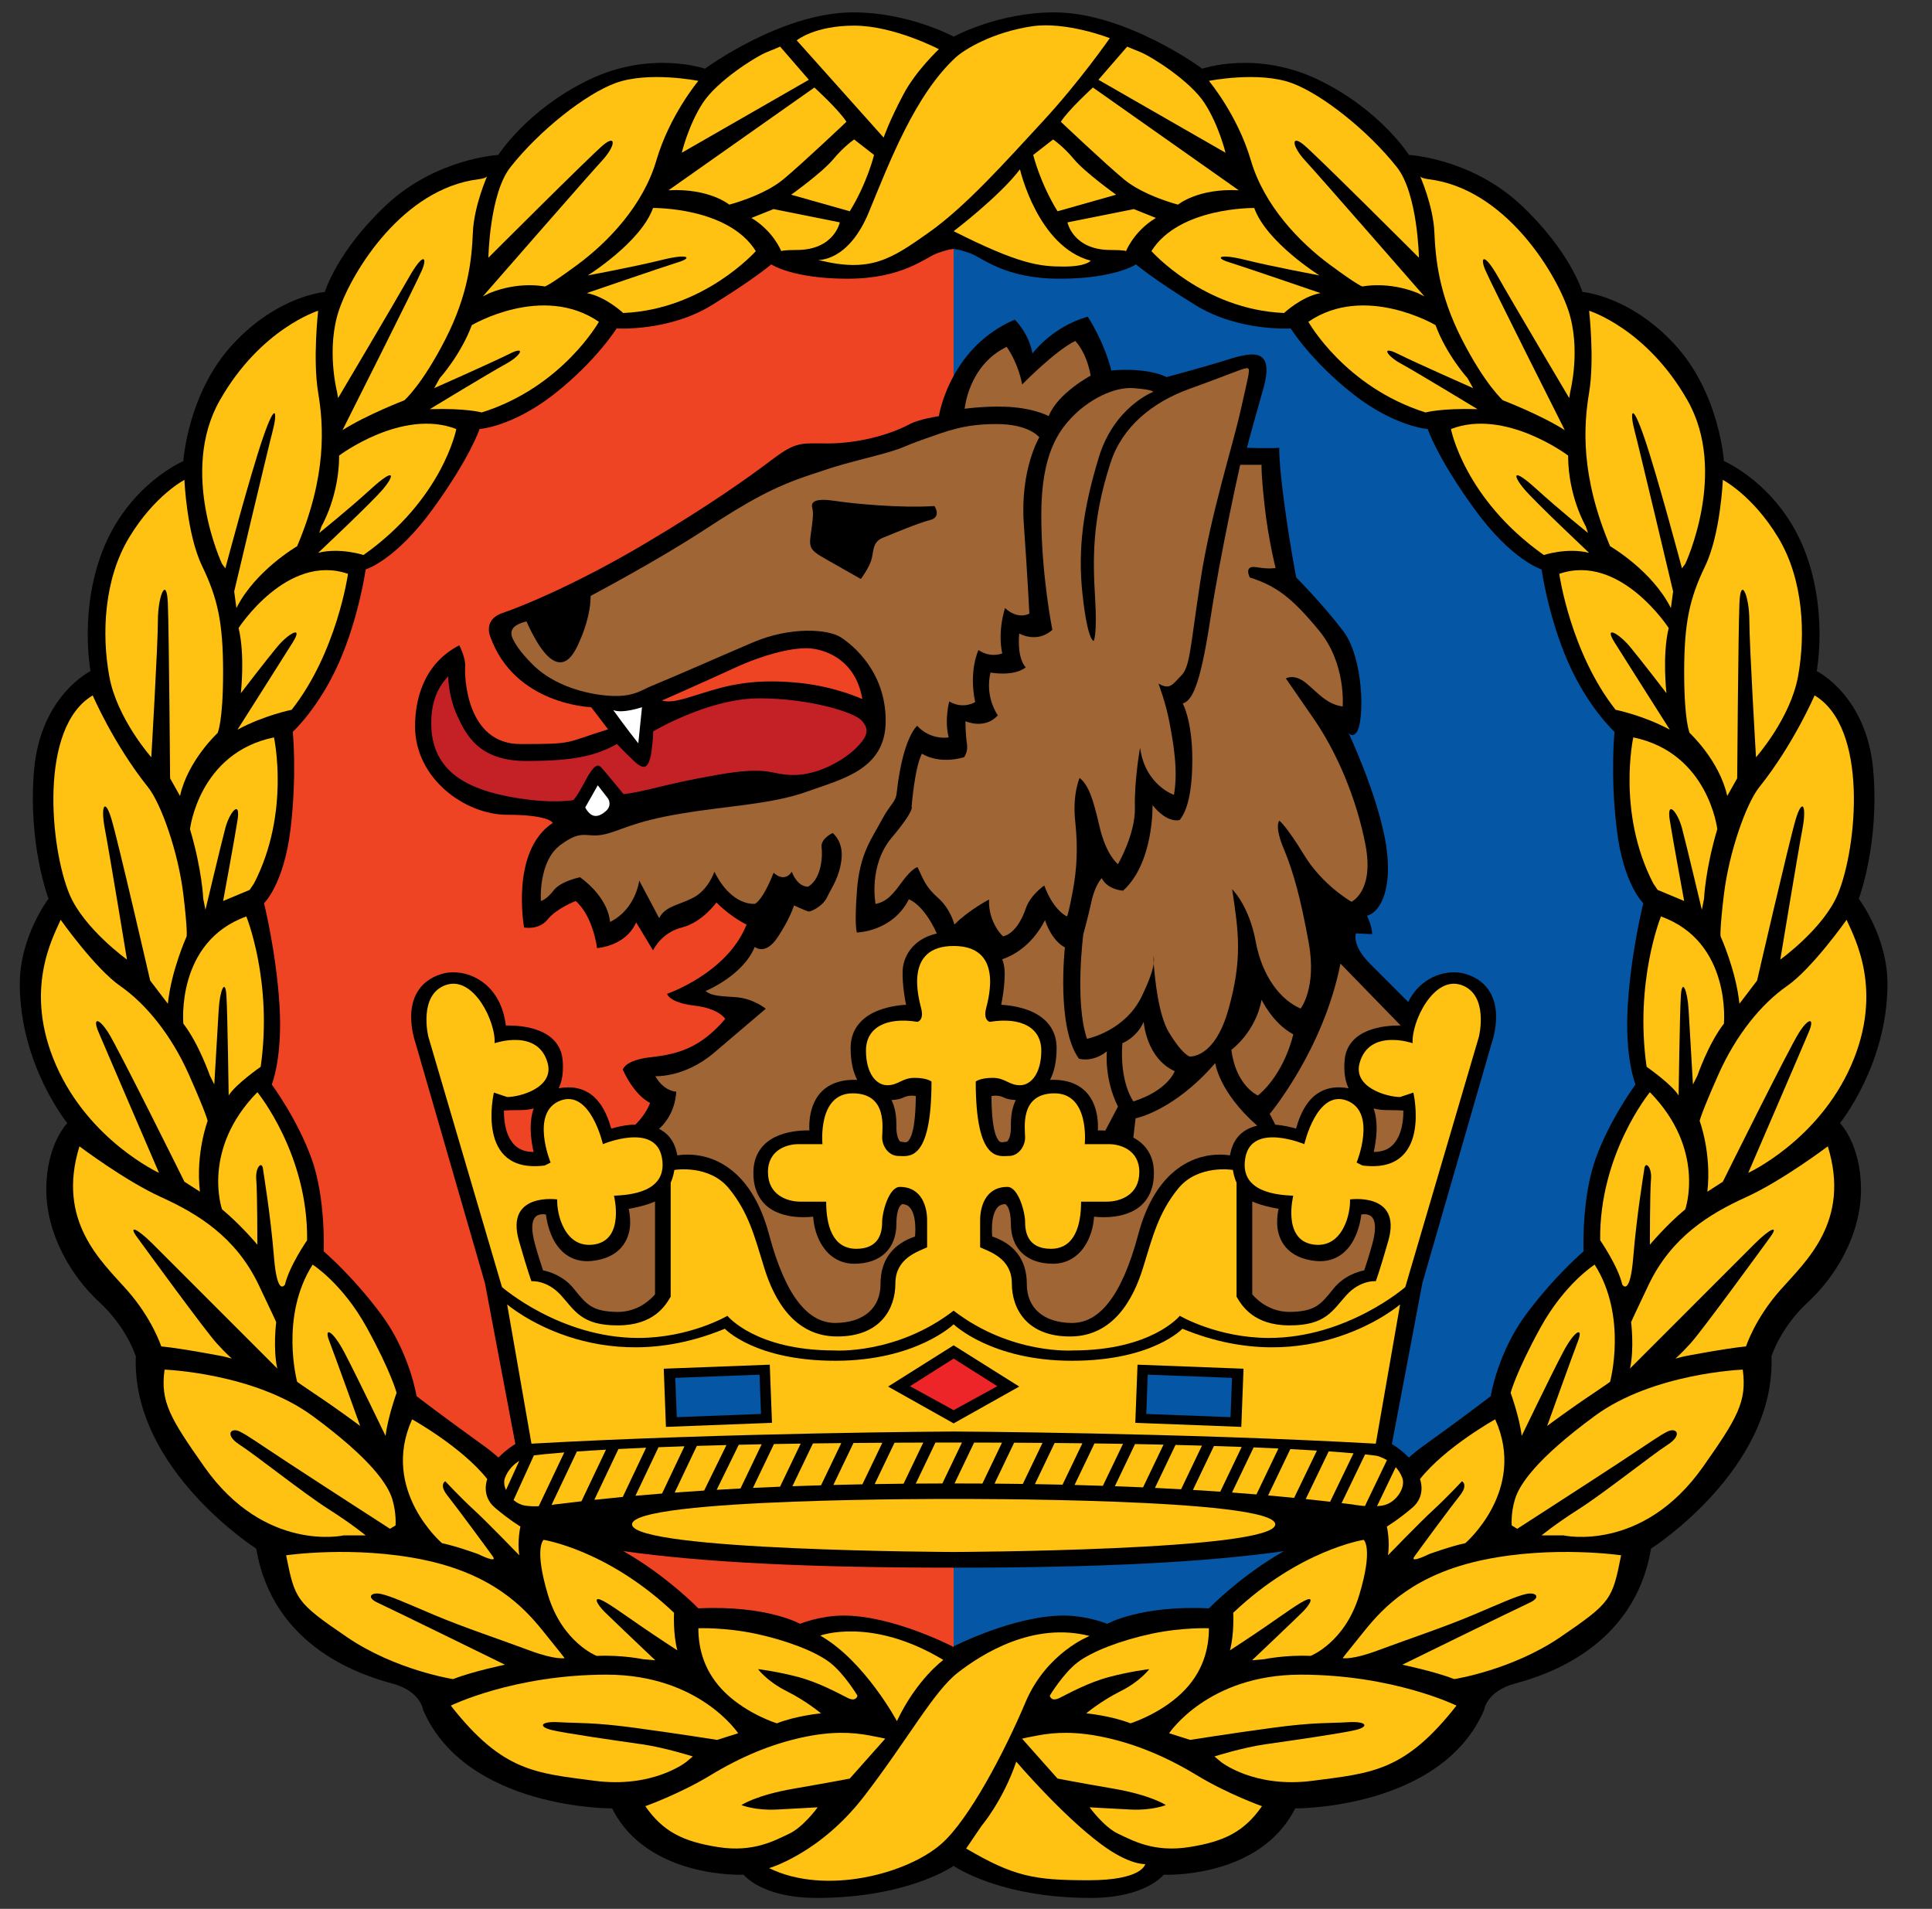 <?xml version="1.0" encoding="utf-8"?>
<!-- Generator: Adobe Illustrator 14.0.0, SVG Export Plug-In . SVG Version: 6.00 Build 43363)  -->
<svg version="1.2" baseProfile="tiny" id="Layer_1" xmlns:svg="http://www.w3.org/2000/svg"
	 xmlns="http://www.w3.org/2000/svg" xmlns:xlink="http://www.w3.org/1999/xlink" x="0px" y="0px" width="580px" height="573px"
	 viewBox="0 0 580 573" xml:space="preserve">
<rect x="0" y="0" width="580" height="573" fill="#333333" stroke="none"/>
<path id="path5131" d="M286.288,560.095c0,0,13.601,9.619,41.137,9.619c16.592,0,21.904-6.963,21.904-6.963
	s28.856,1.33,39.479-19.906c0,0,43.798,0.336,56.73-29.525c0,0,0.668-5.656,9.293-7.967c8.625-2.318,35.831-10.623,40.806-40.479
	c0,0,37.502-23.893,36.167-57.726c0,0,2.656-8.625,10.944-16.261c8.294-7.631,15.935-20.237,15.935-33.842
	c0-13.601-6.314-19.906-6.314-19.906s14.263-17.577,14.263-41.81c0-14.258-8.615-25.539-8.615-25.539s6.301-16.583,4.317-38.822
	c-1.998-22.216-16.938-29.516-16.938-29.516s3.659-19.248-4.298-37.829c-7.958-18.576-23.564-25.217-23.564-25.217
	s-1.316-20.563-14.922-35.168c-13.609-14.594-27.546-15.588-27.546-15.588s-3.649-12.275-18.57-26.221
	c-14.94-13.927-33.507-14.921-33.507-14.921s-8.635-13.6-27.205-22.562c-18.581-8.961-34.837-3.323-34.837-3.323
	S338.049,3.715,316.481,3.715c-16.919,0-30.193,7.3-30.193,7.3s-13.269-7.3-30.188-7.3c-21.568,0-44.465,16.909-44.465,16.909
	s-16.256-5.638-34.837,3.323c-18.576,8.961-27.206,22.562-27.206,22.562s-18.575,0.994-33.506,14.921
	c-14.931,13.946-18.581,26.221-18.581,26.221s-13.937,0.994-27.527,15.588c-13.615,14.604-14.94,35.168-14.94,35.168
	s-15.589,6.642-23.546,25.217c-7.967,18.581-4.317,37.829-4.317,37.829s-14.931,7.3-16.928,29.516
	c-1.983,22.24,4.317,38.822,4.317,38.822S5.94,281.072,5.94,295.33c0,24.232,14.263,41.81,14.263,41.81s-6.305,6.306-6.305,19.906
	c0,13.604,7.631,26.211,15.934,33.842c8.289,7.636,10.945,16.261,10.945,16.261c-1.325,33.833,36.157,57.726,36.157,57.726
	c4.985,29.855,32.19,38.16,40.816,40.479c8.625,2.311,9.283,7.967,9.283,7.967c12.947,29.861,56.74,29.525,56.74,29.525
	c10.613,21.236,39.48,19.906,39.48,19.906s5.312,6.963,21.894,6.963C272.693,569.715,286.288,560.095,286.288,560.095"/>
<path id="path5133" fill="#EF4424" d="M187.121,465.616c12.938,7.295,22.531,17.175,22.531,17.175
	c20.573-0.994,30.519,4.644,30.519,4.644s5.969-2.478,13.105-2.478c14.931,0,33.012,9.44,33.012,9.44v-0.188v-23.628
	C242.402,470.583,211.092,468.986,187.121,465.616z"/>
<path id="path5135" fill="#EF4424" d="M154.71,433.459l-9.13-48.297l-20.886-72.25c-0.139-0.401-1.253-3.67-1.258-7.605
	c-0.063-4.752,1.833-10.834,9.278-12.984c1.01-0.297,2.144-0.453,3.349-0.453c6.125-0.057,14.335,4.248,15.809,15.969
	c0.213-0.005,0.454-0.01,0.72-0.01c2.131,0.006,5.848,0.207,9.265,1.563c3.4,1.319,6.625,4.027,7.043,8.747
	c0.069,0.75,0.104,1.471,0.104,2.161c0.007,2.504-0.458,4.621-1.269,6.362c1.017-0.18,1.978-0.266,2.885-0.266
	c4.295-0.02,7.361,2,9.35,4.672c1.756,2.336,2.8,5.146,3.536,7.711c1.465-0.438,4.235-1.129,7.288-1.228
	c1.319-1.319,3.268-3.606,4.37-6.492c0,0-4.418-1.768-8.184-9.95c0,0,0.442-2.873,8.399-3.756
	c7.967-0.898,14.82-2.666,22.346-11.496c0,0-1.772-3.113-9.293-3.996c-7.525-0.884-8.183-3.53-8.183-3.53
	s18.134-6.195,23.877-20.804c0,0-4.413-1.983-9.057-6.627c0,0-4.197,5.969-10.397,7.525c-6.195,1.542-8.625,6.853-8.625,6.853
	l-5.085-8.409c0,0-2.219,6.637-11.723,7.742c0,0-1.109-9.509-6.411-14.153c0,0-5.753,2.214-8.409,5.528
	c-2.656,3.313-7.083,2.439-7.083,2.439s-4.207-23.018,8.625-31.417c0,0-1.1-2.43-13.711-2.43c-12.606,0-27.643-10.844-27.643-26.543
	c0-7.516,2.2-18.581,13.274-24.333c0,0,1.979,3.77,1.763,6.416c-0.216,2.66,0.216,23.229,16.592,23.229
	c16.366,0,12.822-0.216,26.317-4.428l-5.081-6.637c0,0-23.008-0.667-30.303-21.236c0,0-2.214-5.076,3.755-7.069
	c5.969-1.988,22.562-8.851,42.693-20.794c20.126-11.948,31.407-20.122,38.486-25.443c7.074-5.302,8.399-4.634,16.583-4.634
	c8.184,0,17.879-2.291,24.333-5.753c2.881-1.551,8.841-2.438,8.841-2.438s0.848-5.57,4.428-12.096V74.739c0,0-1.32-0.029-4.98,1.296
	c-3.65,1.326-10.287,7.631-26.869,7.631c-16.592,0-22.898-4.308-22.898-4.308s-4.966,4.308-17.908,12.275
	c-12.942,7.958-28.531,6.964-28.531,6.964s-5.979,9.619-18.581,19.584c-12.616,9.941-22.562,10.608-22.562,10.608
	s-2.656,8.294-13.937,23.882c-11.281,15.598-20.242,18.254-20.242,18.254s-1.988,14.263-7.967,27.863
	c-5.969,13.615-13.927,20.9-13.927,20.9s1.32,12.621-0.667,29.204c-1.998,16.587-7.958,22.235-7.958,22.235
	s3.649,14.595,4.644,30.51c0.994,15.936-2.319,23.9-2.319,23.9s7.621,10.277,11.938,22.217c4.317,11.947,3.65,27.873,3.65,27.873
	s8.625,7.3,17.26,18.912c8.625,11.617,10.613,24.55,10.613,24.55s7.295,5.646,20.237,14.94c1.546,1.109,2.995,2.286,4.353,3.497
	C151.82,435.295,153.713,434.038,154.71,433.459z"/>
<path id="path5137" fill="#EF4424" d="M156.234,333.226c-2.739-0.003-4.216,0.073-4.947,0.142c-0.002,0.117-0.003,0.244-0.003,0.385
	c-0.006,1.667,0.213,4.82,1.438,7.408c1.265,2.588,3.242,4.588,7.345,4.625c0.039,0,0.079,0,0.119-0.002
	c-0.357-1.527-0.873-4.237-0.875-7.17c0.003-1.944,0.224-3.998,0.921-5.886C158.91,333.074,157.551,333.225,156.234,333.226z"/>
<path id="path5139" fill="#0556A5" d="M488.675,301.635c0.994-15.915,4.644-30.51,4.644-30.51s-5.979-5.647-7.967-22.235
	c-1.988-16.583-0.658-29.204-0.658-29.204s-7.967-7.285-13.937-20.9c-5.97-13.6-7.967-27.863-7.967-27.863
	s-8.961-2.656-20.242-18.254c-11.271-15.588-13.927-23.882-13.927-23.882s-9.951-0.667-22.563-10.608
	c-12.605-9.965-18.58-19.584-18.58-19.584s-15.598,0.994-28.531-6.964c-12.941-7.967-17.917-12.275-17.917-12.275
	s-6.306,4.308-22.888,4.308c-16.592,0-23.229-6.306-26.879-7.631c-3.65-1.325-4.976-1.296-4.976-1.296v38.079
	c3.3-6.016,8.919-12.843,18.361-16.876c0,0,4.201,3.981,5.302,10.181c0,0,5.753-7.967,16.592-11.065c0,0,4.87,7.295,7.083,16.15
	c0,0,10.176-1.114,16.592,1.983c0,0,10.834-2.881,18.576-5.312c7.741-2.425,13.937-3.313,10.387,9.082
	c-3.53,12.38-4.86,17.466-4.86,17.466s6.858,0.226,9.729,0c0,0-0.216,3.981,1.551,17.024c1.772,13.053,3.544,21.904,3.544,21.904
	s7.953,7.967,14.152,16.15c6.194,8.193,6.354,27.133,3.972,30.313c-1.315,1.758-2.42,0.207-2.42,0.207s7.948,16.808,10.83,31.187
	c2.872,14.378-0.884,22.562-5.302,23.662c0,0,1.546,3.103,1.546,5.537l-4.87-0.216c0,0-1.33,3.535,4.197,9.058
	c4.488,4.491,9.693,9.702,11.506,11.515c3.18-6.422,9.069-8.941,13.759-8.896c1.206,0,2.34,0.158,3.354,0.453
	c7.435,2.147,9.329,8.225,9.267,12.975c-0.005,3.958-1.131,7.244-1.262,7.62l-20.866,72.247l-9.148,48.296
	c0.999,0.58,2.895,1.838,5.081,4.071c1.361-1.213,2.813-2.392,4.363-3.502c12.933-9.293,20.232-14.94,20.232-14.94
	s1.992-12.933,10.607-24.55c8.635-11.612,17.255-18.912,17.255-18.912s-0.672-15.926,3.646-27.873
	c4.316-11.938,11.953-22.217,11.953-22.217S487.672,317.57,488.675,301.635z"/>
<path id="path5141" fill="#0556A5" d="M286.288,494.211c0,0,18.085-9.254,33.007-9.254c7.141,0,13.11,2.478,13.11,2.478
	s9.96-5.638,30.52-4.644c0,0,9.59-9.881,22.532-17.176c-23.975,3.371-55.285,4.968-99.168,4.968L286.288,494.211L286.288,494.211z"
	/>
<path id="path5143" fill="#FFC212" d="M193.727,542.177c0,0,10.277-3.65,19.57-9.292c9.288-5.638,18.244-9.288,27.206-11.276
	c8.961-1.982,15.267-1.661,20.578-0.657c5.307,0.993,4.639,0.993,4.639,0.993l-10.613,11.939c0,0-4.985,0.994-16.592,2.992
	c-11.612,1.988-15.93,4.966-15.93,4.966s3.991,1.662,10.623,1.34c6.637-0.336,12.27-0.672,12.27-0.672s-4.317,5.974-8.625,7.967
	c-4.308,1.998-10.608,5.639-21.231,3.986C205.008,552.801,199.029,549.808,193.727,542.177"/>
<path id="path5145" fill="#FFC212" d="M246.472,514.313c0,0-7.295,0.658-13.264,2.992c0,0-8.63-2.67-15.267-8.971
	c-6.637-6.296-8.289-13.605-8.289-19.565c0,0,7.953-0.332,17.25,1.652c9.283,1.988,17.917,5.312,22.226,8.625
	c4.317,3.328,8.293,9.956,8.293,9.956s-0.326,1.998-2.982,0.658c-2.656-1.325-8.625-4.64-14.931-6.291
	c-6.301-1.667-11.939-2.334-11.939-2.334s2.656,3.649,8.616,6.627C242.164,510.664,246.472,514.313,246.472,514.313"/>
<path id="path5147" fill="#FFC212" d="M206.002,528.908c0,0-9.956,7.967-27.542,5.638c-17.582-2.324-27.537-2.646-43.125-22.563
	c0,0,18.902-9.288,46.775-9.288s39.48,17.587,39.48,17.587l-6.296,1.997c0,0-12.606-1.997-24.881-3.649
	c-12.284-1.662-16.928-1.326-22.571-1.662c-5.638-0.336-6.306,1.325-2.325,2.319c3.986,0.994,20.242,3.322,27.215,4.308
	c6.963,1.004,15.252,3.65,15.252,3.65L206.002,528.908"/>
<path id="path5149" fill="#FFC212" d="M193.06,498.058c0,0-6.306-1.33-13.937-0.994c0,0-10.282-3.985-14.6-18.244
	c-4.308-14.281-1.325-16.592-1.325-16.592s19.248,2.979,39.154,21.895c0,0-0.336,6.301,0.994,11.28c0,0-5.647-3.648-10.95-7.299
	c-5.311-3.649-10.287-7.3-12.275-7.967c-1.993-0.658-0.667,1.662,1.331,3.659c1.988,1.988,15.262,14.585,15.262,14.585
	L193.06,498.058"/>
<path id="path5151" fill="#FFC212" d="M169.504,497.722c0,0-2.646,0.658-10.613-2.32c-7.967-2.991-19.906-6.963-28.531-10.622
	c-8.63-3.65-12.947-5.639-15.925-6.297c-2.992-0.667-4.653,0.994-0.994,2.646c3.641,1.662,38.15,18.581,38.15,18.581
	s-9.629,1.993-15.598,4.316c0,0-17.25-2.655-31.845-12.61c-15.295-10.426-15.598-11.281-18.254-24.55c0,0,20.237-2.987,41.137,1.329
	c20.91,4.317,30.198,14.273,35.84,21.236C168.51,496.396,169.504,497.722,169.504,497.722"/>
<path id="path5153" fill="#FFC212" d="M143.624,466.535c0,0-6.301-2.324-10.944-3.313c0,0-18.581-15.925-8.961-37.17
	c0,0,14.931,8.303,22.562,17.932c0,0-1.993,4.976,2.324,8.615c4.317,3.66,7.631,5.644,7.631,5.644s-0.994,4.308-0.336,8.625
	c0,0-9.619-9.951-13.6-13.61c-3.986-3.64-8.625-8.616-8.625-8.616s-1.988,0.994,0.668,4.317c2.646,3.313,11.938,15.915,13.6,18.245
	C149.593,469.521,143.624,466.535,143.624,466.535"/>
<path id="path5155" fill="#FFC212" d="M103.154,460.896c0,0-23.575,5.303-41.8-20.563c-10.287-14.619-13.279-19.584-11.948-29.203
	c0,0,26.869,0.994,44.451,13.927c17.586,12.942,22.566,20.578,23.892,24.896c1.316,4.308,0.994,7.958,0.994,7.958l-1.662,0.999
	c0,0-19.575-12.616-30.188-19.579c-10.618-6.964-12.28-8.294-14.926-9.62c-2.656-1.325-4.654,0.994,0,3.986
	c4.639,2.978,19.248,14.594,26.533,19.232c7.299,4.645,11.281,7.967,11.281,7.967H103.154"/>
<path id="path5157" fill="#FFC212" d="M66.978,407.148c0,0-11.939-2.323-18.576-2.991c0,0-2.646-8.29-10.282-16.915
	c-7.631-8.625-21.231-20.568-14.268-43.14c0,0,13.6,10.287,24.55,15.267c10.954,4.976,22.326,11.892,29.199,26.211
	c3.986,8.299,5.311,11.281,5.311,11.281s-0.994,7.963,0.327,13.938c0,0-32.844-32.854-37.483-37.492
	c-4.653-4.645-7.3-5.638-4.653-1.998c2.656,3.66,20.573,28.209,23.892,31.854c3.323,3.659,4.648,4.652,4.648,4.652L66.978,407.148"
	/>
<path id="path5159" fill="#FFC212" d="M115.75,431.036c0,0-8.625-17.918-12.275-24.882c-3.635-6.973-6.301-7.967-4.639-3.649
	c1.662,4.317,9.293,25.544,9.293,25.544s-6.315-4.75-13.61-9.619c-3.976-2.656-5.312-3.648-5.312-3.648s-5.302-19.57,4.649-35.168
	c0,0,8.961,5.643,16.261,18.911c7.295,13.265,8.947,19.57,8.947,19.57S116.423,425.393,115.75,431.036"/>
<path id="path5161" fill="#FFC212" d="M92.195,372.302c0,0-5.302,7.642-6.637,13.278c0,0-2.32,3.982-3.314-8.293
	s-2.982-24.213-3.313-26.543c-0.336-2.324-2.324-0.326-1.998,3.324c0.332,3.648,0.332,19.568,0.332,19.568
	s-4.966-5.969-10.608-10.623c0,0-6.306-17.908,10.608-35.158C77.264,327.857,92.531,346.438,92.195,372.302"/>
<path id="path5163" fill="#FFC212" d="M55.365,354.726c0,0-19.901-40.138-22.878-44.786c-2.992-4.645-4.654-4.322-2.992-0.328
	c1.662,3.981,18.244,42.459,18.244,42.459s-20.9-9.619-30.85-32.182c-9.956-22.563-0.994-38.486,1.325-43.788
	c0,0,10.292,14.589,17.913,19.901c7.631,5.307,15.262,14.595,20.573,26.543c5.302,11.938,5.638,13.938,5.638,13.938
	s-3.65,9.618-2.324,21.235L55.365,354.726"/>
<path id="path5165" fill="#FFC212" d="M45.083,294.345c0,0-9.619-41.81-11.612-48.437c-1.979-6.637-3.314-3.991-1.979,2.982
	c1.33,6.963,6.627,39.154,6.627,39.154s-12.942-9.297-17.25-19.575c-5.811-13.869-9.292-50.098,6.964-59.717
	c0,0,6.267,14.623,16.592,27.527c3.976,4.976,9.091,19.565,10.613,32.19c1.325,10.945,0.994,12.602,0.994,12.602
	s-4.644,10.287-5.638,20.237L45.083,294.345"/>
<path id="path5167" fill="#FFC212" d="M63.006,322.881c0,0-3.323-9.619-7.967-15.604c0,0-2.32-24.544,18.912-32.176
	c0,0,7.967,19.57,4.308,45.123c0,0-7.622,5.313-9.609,8.625c0,0-0.332-24.224-0.668-29.861c-0.331-5.647-1.988-1.662-2.319,3.986
	c-0.336,5.633-1.33,22.563-1.33,22.563L63.006,322.881"/>
<path id="path5169" fill="#FFC212" d="M61.018,269.791c0,0-0.332-8.63-3.981-20.9c0,0,2.646-22.898,25.208-27.542
	c0,0,4.976,22.571-5.969,43.797l-1.33,1.983l-7.967,3.328c0,0,3.328-17.922,4.317-24.213c1.003-6.315-2.32-2.656-3.645,2.319
	c-1.321,4.966-5.974,24.55-5.974,24.55L61.018,269.791"/>
<path id="path5171" fill="#FFC212" d="M45.42,227.319c0,0-10.287-11.603-12.597-24.214c-2.334-12.611-1.667-29.198,5.969-41.8
	c7.621-12.621,16.573-17.26,16.573-17.26s0.668,16.266,5.321,25.885c4.639,9.619,6.291,16.919,6.291,31.85
	c0,14.926-1.652,18.244-1.652,18.244s-8.961,8.298-11.281,18.912l-2.978-5.302c0,0-0.336-43.807-0.672-52.423
	c-0.331-8.625-2.987-2.329-2.987,4.98C47.408,193.486,45.42,227.319,45.42,227.319"/>
<path id="path5173" fill="#FFC212" d="M66.656,169.262c0,0-12.942-27.542-0.663-49.1c12.265-21.567,29.52-26.879,29.52-26.879
	s-1.657,14.594,0,24.56c1.662,9.95,2.666,24.881-6.306,46.117c0,0-12.601,7.299-18.234,18.571l-0.667-4.98
	c0,0,10.287-43.452,11.612-48.428c1.32-4.975,0.994-9.292-2.987,2.32c-3.986,11.617-11.281,39.159-11.281,39.159L66.656,169.262"/>
<path id="path5175" fill="#FFC212" d="M71.295,219.03c0,0,13.278-20.9,16.592-26.211c3.328-5.302-1.326-2.656-4.649,1.326
	c-3.318,3.986-10.94,13.937-10.94,13.937s1.321-11.281-0.667-19.57c0,0,14.595-22.562,32.849-16.256c0,0-3.323,23.551-16.924,40.806
	C87.556,213.06,79.262,214.722,71.295,219.03"/>
<path id="path5177" fill="#FFC212" d="M96.512,157.982c0,0,5.302-8.961,5.302-21.236c0,0,18.926-14.258,35.173-7.958
	c0,0-3.972,20.9-27.864,37.819c0,0-6.973-2.319-13.61-0.658c0,0,16.266-15.267,19.58-19.248c3.313-3.977,3.65-6.632-3.65,0
	c-7.295,6.637-15.598,13.269-15.598,13.269L96.512,157.982"/>
<path id="path5179" fill="#FFC212" d="M101.156,117.507c0,0-3.314-12.942,0.658-24.55c3.986-11.612,19.133-36.321,41.81-39.149
	c2.656-0.336,2.656-0.994,2.656-0.994s-3.981,8.947-4.317,16.914c-0.322,7.967-1.325,18.59-8.289,32.181
	c-6.963,13.615-12.275,18.254-12.275,18.254s-11.281,4.317-18.58,8.961c0,0,22.23-44.129,23.892-48.115
	c1.652-3.981,0.322-5.302-3.986,2.324c-4.317,7.631-21.231,36.162-21.231,36.162L101.156,117.507"/>
<path id="path5181" fill="#FFC212" d="M132.011,113.526c0,0,6.301-6.973,9.629-15.925c0,0,21.231-12.606,38.15-1.004
	c0,0-10.95,19.584-35.173,27.215c0,0-4.639-1.326-15.588-0.994c0,0,18.58-11.281,22.897-13.61c4.308-2.315,6.296-5.638,0.994-2.982
	c-5.312,2.656-22.562,10.282-22.562,10.282L132.011,113.526"/>
<path id="path5183" fill="#FFC212" d="M146.616,77.359c0,0,0.326-19.238,6.637-27.201c8.793-11.127,22.595-21.947,31.513-25.222
	c9.956-3.645,24.886-0.658,24.886-0.658s-8.63,10.282-12.611,23.892c-3.981,13.591-14.594,24.55-23.556,31.187
	c-8.961,6.637-9.956,6.637-9.956,6.637s-7.631-1.662-16.587,1.988l-1.988,0.994c0,0,31.844-36.499,35.831-40.806
	c3.981-4.317,4.317-7.967,0.331-4.654C177.135,46.845,146.616,77.359,146.616,77.359"/>
<path id="path5185" fill="#FFC212" d="M176.467,82.671c0,0,15.929-9.951,19.579-20.237c0,0,22.562-0.336,30.855,12.942
	c0,0-15.598,17.582-39.816,18.576c0,0-5.307-4.975-10.945-5.969c0,0,23.22-7.967,27.537-9.293c4.308-1.33,2.982-2.656-4.976-0.667
	C190.745,80.015,176.467,82.671,176.467,82.671"/>
<path id="path5187" fill="#FFC212" d="M204.671,45.851c0,0,1.988-8.303,6.306-14.931c4.317-6.642,15.925-13.946,19.248-15.276
	c3.304-1.316,3.972-1.652,3.972-1.652l8.625,9.956L204.671,45.851"/>
<path id="path5189" fill="#FFC212" d="M244.488,26.266c0,0,7.295,6.642,9.619,10.287c0,0-12.947,12.275-18.917,17.255
	c-5.97,4.975-16.256,7.621-16.256,7.621s-5.969-4.97-18.244-4.308L244.488,26.266"/>
<path id="path5191" fill="#FFC212" d="M237.515,58.447c0,0,9.292-6.627,12.606-10.613c3.323-3.981,6.305-5.969,6.305-5.969
	l5.97,4.644c0,0-1.988,8.289-7.29,16.914L237.515,58.447"/>
<path id="path5193" fill="#FFC212" d="M252.119,66.751c0,0-1.662,8.289-12.942,8.289c-4.317,0-4.644,0.336-4.644,0.336
	s-2.319-5.979-8.961-9.956l6.642-2.656L252.119,66.751"/>
<path id="path5195" fill="#FFC212" d="M378.854,542.177c0,0-10.287-3.65-19.569-9.292c-9.298-5.638-18.255-9.288-27.216-11.276
	c-8.961-1.982-15.252-1.661-20.563-0.657c-5.303,0.993-4.645,0.993-4.645,0.993l10.613,11.939c0,0,4.975,0.994,16.603,2.992
	c11.593,1.988,15.91,4.966,15.91,4.966s-3.98,1.662-10.608,1.34c-6.643-0.336-12.275-0.672-12.275-0.672s4.309,5.974,8.625,7.967
	c4.309,1.998,10.613,5.639,21.223,3.986C367.572,552.801,373.543,549.808,378.854,542.177"/>
<path id="path5197" fill="#FFC212" d="M326.1,514.313c0,0,7.31,0.658,13.278,2.992c0,0,8.625-2.67,15.252-8.971
	c6.642-6.296,8.294-13.605,8.294-19.565c0,0-7.958-0.332-17.255,1.652c-9.283,1.988-17.908,5.312-22.227,8.625
	c-4.308,3.328-8.294,9.956-8.294,9.956s0.336,1.998,2.992,0.658c2.656-1.325,8.625-4.64,14.931-6.291
	c6.306-1.667,11.938-2.334,11.938-2.334s-2.646,3.649-8.625,6.627C330.418,510.664,326.1,514.313,326.1,514.313"/>
<path id="path5199" fill="#FFC212" d="M366.569,528.908c0,0,9.966,7.967,27.542,5.638c17.597-2.324,27.537-2.646,43.136-22.563
	c0,0-18.902-9.288-46.785-9.288c-27.863,0-39.48,17.587-39.48,17.587l6.306,1.997c0,0,12.61-1.997,24.886-3.649
	c12.26-1.662,16.923-1.326,22.562-1.662c5.644-0.336,6.312,1.325,2.319,2.319c-3.981,0.994-20.242,3.322-27.206,4.308
	c-6.963,1.004-15.271,3.65-15.271,3.65L366.569,528.908"/>
<path id="path5201" fill="#FFC212" d="M379.525,498.058c0,0,6.302-1.33,13.928-0.994c0,0,10.286-3.985,14.594-18.244
	c4.316-14.281,1.335-16.592,1.335-16.592s-19.248,2.979-39.154,21.895c0,0,0.336,6.301-0.994,11.28c0,0,5.639-3.648,10.95-7.299
	c5.302-3.649,10.277-7.3,12.275-7.967c1.974-0.658,0.667,1.662-1.33,3.659c-1.983,1.988-15.252,14.585-15.252,14.585
	L379.525,498.058"/>
<path id="path5203" fill="#FFC212" d="M403.072,497.722c0,0,2.651,0.658,10.618-2.32c7.958-2.991,19.911-6.963,28.536-10.622
	c8.625-3.65,12.934-5.639,15.92-6.297c2.992-0.667,4.645,0.994,0.994,2.646c-3.65,1.662-38.15,18.581-38.15,18.581
	s9.619,1.993,15.59,4.316c0,0,17.25-2.655,31.858-12.61c15.291-10.426,15.588-11.281,18.235-24.55c0,0-20.232-2.987-41.133,1.329
	c-20.9,4.317-30.197,14.273-35.831,21.236C404.062,496.396,403.072,497.722,403.072,497.722"/>
<path id="path5205" fill="#FFC212" d="M428.958,466.535c0,0,6.296-2.324,10.944-3.313c0,0,18.581-15.925,8.961-37.17
	c0,0-14.939,8.303-22.57,17.932c0,0,1.998,4.976-2.32,8.615c-4.308,3.66-7.626,5.644-7.626,5.644s0.994,4.308,0.326,8.625
	c0,0,9.62-9.951,13.61-13.61c3.976-3.64,8.614-8.616,8.614-8.616s1.998,0.994-0.658,4.317c-2.655,3.313-11.947,15.915-13.601,18.245
	C422.987,469.521,428.958,466.535,428.958,466.535"/>
<path id="path5207" fill="#FFC212" d="M469.427,460.896c0,0,23.565,5.303,41.81-20.563c10.282-14.619,13.27-19.584,11.944-29.203
	c0,0-26.879,0.994-44.456,13.927c-17.586,12.942-22.562,20.578-23.892,24.896c-1.326,4.308-1.004,7.958-1.004,7.958l1.661,0.999
	c0,0,19.575-12.616,30.198-19.579c10.613-6.964,12.274-8.294,14.931-9.62c2.655-1.325,4.639,0.994,0,3.986
	c-4.635,2.978-19.248,14.594-26.548,19.232c-7.29,4.645-11.28,7.967-11.28,7.967H469.427"/>
<path id="path5209" fill="#FFC212" d="M505.604,407.148c0,0,11.93-2.323,18.571-2.991c0,0,2.641-8.29,10.287-16.915
	c7.631-8.625,21.23-20.568,14.258-43.14c0,0-13.601,10.287-24.545,15.267c-10.95,4.976-22.327,11.892-29.204,26.211
	c-3.972,8.299-5.302,11.281-5.302,11.281s0.994,7.963-0.332,13.938c0,0,32.849-32.854,37.478-37.492
	c4.645-4.645,7.31-5.638,4.645-1.998c-2.646,3.66-20.555,28.209-23.877,31.854c-3.319,3.659-4.635,4.652-4.635,4.652
	L505.604,407.148"/>
<path id="path5211" fill="#FFC212" d="M456.82,431.036c0,0,8.625-17.918,12.284-24.882c3.641-6.973,6.296-7.967,4.64-3.649
	c-1.662,4.317-9.283,25.544-9.283,25.544s6.305-4.75,13.604-9.619c3.973-2.656,5.297-3.648,5.297-3.648s5.313-19.57-4.639-35.168
	c0,0-8.961,5.643-16.261,18.911c-7.305,13.265-8.957,19.57-8.957,19.57S456.163,425.393,456.82,431.036"/>
<path id="path5213" fill="#FFC212" d="M480.386,372.302c0,0,5.302,7.642,6.627,13.278c0,0,2.324,3.982,3.313-8.293
	c1.004-12.275,2.991-24.213,3.327-26.543c0.322-2.324,2.329-0.326,1.983,3.324c-0.331,3.648-0.331,19.568-0.331,19.568
	s4.975-5.969,10.623-10.623c0,0,6.301-17.908-10.623-35.158C495.308,327.857,480.041,346.438,480.386,372.302"/>
<path id="path5215" fill="#FFC212" d="M517.211,354.726c0,0,19.906-40.138,22.884-44.786c2.992-4.645,4.653-4.322,2.992-0.328
	c-1.652,3.981-18.254,42.459-18.254,42.459s20.91-9.619,30.859-32.182c9.946-22.563,0.984-38.486-1.335-43.788
	c0,0-10.268,14.589-17.913,19.901c-7.631,5.307-15.252,14.595-20.563,26.543c-5.313,11.938-5.633,13.938-5.633,13.938
	s3.635,9.618,2.31,21.235L517.211,354.726"/>
<path id="path5217" fill="#FFC212" d="M527.487,294.345c0,0,9.63-41.81,11.612-48.437c1.998-6.637,3.318-3.991,1.998,2.982
	c-1.325,6.963-6.637,39.154-6.637,39.154s12.941-9.297,17.241-19.575c5.819-13.869,9.292-50.098-6.954-59.717
	c0,0-6.268,14.623-16.592,27.527c-3.981,4.976-9.087,19.565-10.623,32.19c-1.316,10.945-1.004,12.602-1.004,12.602
	s4.663,10.287,5.657,20.237L527.487,294.345"/>
<path id="path5219" fill="#FFC212" d="M509.574,322.881c0,0,3.305-9.619,7.959-15.604c0,0,2.334-24.544-18.902-32.176
	c0,0-7.967,19.57-4.309,45.123c0,0,7.632,5.313,9.61,8.625c0,0,0.331-24.224,0.667-29.861c0.336-5.647,1.988-1.662,2.319,3.986
	c0.336,5.633,1.32,22.563,1.32,22.563L509.574,322.881"/>
<path id="path5221" fill="#FFC212" d="M511.563,269.791c0,0,0.336-8.63,3.981-20.9c0,0-2.666-22.898-25.218-27.542
	c0,0-4.976,22.571,5.975,43.797l1.325,1.983l7.977,3.328c0,0-3.323-17.922-4.316-24.213c-1.003-6.315,2.31-2.656,3.649,2.319
	c1.326,4.966,5.97,24.55,5.97,24.55L511.563,269.791"/>
<path id="path5223" fill="#FFC212" d="M527.162,227.319c0,0,10.286-11.603,12.61-24.214c2.319-12.611,1.662-29.198-5.979-41.8
	c-7.636-12.621-16.583-17.26-16.583-17.26s-0.683,16.266-5.313,25.885c-4.644,9.619-6.296,16.919-6.296,31.85
	c0,14.926,1.652,18.244,1.652,18.244s8.961,8.298,11.271,18.912l2.992-5.302c0,0,0.322-43.807,0.667-52.423
	c0.322-8.625,2.979-2.329,2.979,4.98C525.164,193.486,527.162,227.319,527.162,227.319"/>
<path id="path5225" fill="#FFC212" d="M505.93,169.262c0,0,12.933-27.542,0.658-49.1c-12.267-21.567-29.525-26.879-29.525-26.879
	s1.662,14.594,0,24.56c-1.662,9.95-2.656,24.881,6.301,46.117c0,0,12.621,7.299,18.245,18.571l0.672-4.98
	c0,0-10.286-43.452-11.616-48.428c-1.326-4.975-0.994-9.292,2.991,2.32c3.973,11.617,11.281,39.159,11.281,39.159L505.93,169.262"/>
<path id="path5227" fill="#FFC212" d="M501.286,219.03c0,0-13.278-20.9-16.593-26.211c-3.322-5.302,1.325-2.656,4.645,1.326
	c3.313,3.986,10.945,13.937,10.945,13.937s-1.316-11.281,0.666-19.57c0,0-14.604-22.562-32.848-16.256
	c0,0,3.313,23.551,16.914,40.806C485.016,213.06,493.318,214.722,501.286,219.03"/>
<path id="path5229" fill="#FFC212" d="M476.06,157.982c0,0-5.302-8.961-5.302-21.236c0,0-18.912-14.258-35.173-7.958
	c0,0,3.985,20.9,27.873,37.819c0,0,6.963-2.319,13.604-0.658c0,0-16.251-15.267-19.574-19.248c-3.322-3.977-3.659-6.632,3.65,0
	c7.299,6.637,15.588,13.269,15.588,13.269L476.06,157.982"/>
<path id="path5231" fill="#FFC212" d="M471.416,117.507c0,0,3.313-12.942-0.658-24.55c-3.978-11.612-19.119-36.321-41.8-39.149
	c-2.665-0.336-2.665-0.994-2.665-0.994s3.991,8.947,4.316,16.914c0.347,7.967,1.335,18.59,8.289,32.181
	c6.974,13.615,12.285,18.254,12.285,18.254s11.281,4.317,18.581,8.961c0,0-22.226-44.129-23.892-48.115
	c-1.662-3.981-0.332-5.302,3.985,2.324c4.309,7.631,21.236,36.162,21.236,36.162L471.416,117.507"/>
<path id="path5233" fill="#FFC212" d="M440.564,113.526c0,0-6.306-6.973-9.608-15.925c0,0-21.246-12.606-38.175-1.004
	c0,0,10.959,19.584,35.183,27.215c0,0,4.644-1.326,15.589-0.994c0,0-18.581-11.281-22.888-13.61
	c-4.317-2.315-6.312-5.638-0.999-2.982c5.307,2.656,22.562,10.282,22.562,10.282L440.564,113.526"/>
<path id="path5235" fill="#FFC212" d="M425.975,77.359c0,0-0.331-19.238-6.637-27.201c-8.813-11.127-22.61-21.947-31.532-25.222
	c-9.956-3.645-24.881-0.658-24.881-0.658S371.56,34.56,375.53,48.17c3.995,13.591,14.604,24.55,23.565,31.187
	c8.952,6.637,9.946,6.637,9.946,6.637s7.631-1.662,16.602,1.988l1.983,0.994c0,0-31.846-36.499-35.84-40.806
	c-3.981-4.317-4.309-7.967-0.332-4.654C395.437,46.845,425.975,77.359,425.975,77.359"/>
<path id="path5237" fill="#FFC212" d="M396.108,82.671c0,0-15.925-9.951-19.574-20.237c0,0-22.563-0.336-30.865,12.942
	c0,0,15.603,17.582,39.815,18.576c0,0,5.321-4.975,10.945-5.969c0,0-23.22-7.967-27.537-9.293c-4.316-1.33-2.981-2.656,4.985-0.667
	C381.846,80.015,396.108,82.671,396.108,82.671"/>
<path id="path5239" fill="#FFC212" d="M367.91,45.851c0,0-1.998-8.303-6.315-14.931c-4.308-6.642-15.925-13.946-19.229-15.276
	c-3.322-1.316-3.98-1.652-3.98-1.652l-8.635,9.956L367.91,45.851"/>
<path id="path5241" fill="#FFC212" d="M328.098,26.266c0,0-7.299,6.642-9.628,10.287c0,0,12.942,12.275,18.921,17.255
	c5.959,4.975,16.256,7.621,16.256,7.621s5.96-4.97,18.235-4.308L328.098,26.266"/>
<path id="path5243" fill="#FFC212" d="M335.062,58.447c0,0-9.288-6.627-12.61-10.613c-3.313-3.981-6.307-5.969-6.307-5.969
	l-5.969,4.644c0,0,1.998,8.289,7.3,16.914L335.062,58.447"/>
<path id="path5245" fill="#FFC212" d="M320.462,66.751c0,0,1.651,8.289,12.947,8.289c4.308,0,4.639,0.336,4.639,0.336
	s2.324-5.979,8.952-9.956l-6.627-2.656L320.462,66.751"/>
<path id="path5247" fill="#FFC212" d="M230.883,560.768c0,0,15.257-4.322,28.531-21.573c13.279-17.25,20.9-31.531,28.2-37.155
	c7.298-5.644,22.562-15.268,39.49-10.955c0,0-12.941,4.976-19.248,19.916c-6.306,14.931-16.929,35.159-25.218,42.458
	C272.38,562.496,247.802,569.056,230.883,560.768"/>
<path id="path5249" fill="#FFC212" d="M269.259,516.634c0,0-9.734-18.134-23.013-25.659c0,0,15.276-5.744,36.954,7.3
	C283.2,498.273,275.233,504.027,269.259,516.634"/>
<path id="path5251" fill="#FFC212" d="M294.697,548.041c0,0,6.41-7.517,10.392-19.238c0,0,13.653,16.011,25.434,24.761
	c8.63,6.425,13.279,5.983,13.279,5.983s-0.667,4.865-17.034,4.865s-22.346-1.109-36.724-9.52L294.697,548.041"/>
<path id="path5253" fill="#FFC212" d="M245.598,78.022c0,0,9.067,0.667,15.252-14.369c6.2-15.051,13.879-35.24,26.105-46.454
	c2.646-2.43,11.065-7.516,22.778-9.297c10.389-1.561,23.437,3.554,23.437,3.554s-9.058,13.039-20.122,24.992
	c-11.055,11.939-23.003,25.434-34.274,33.391C267.492,77.801,261.296,82.003,245.598,78.022"/>
<path id="path5255" fill="#FFC212" d="M265.278,41.303l-26.101-29.189c0,0,5.312-4.418,17.25-4.418
	c11.949,0,25.434,7.074,25.434,7.074s-6.853,6.411-10.613,13.495C266.911,36.419,265.278,41.303,265.278,41.303"/>
<path id="path5257" fill="#FFC212" d="M286.288,69.397c0,0,13.721-10.397,19.916-18.571c0,0,5.303,23.22,21.223,27.422
	c0,0-1.1,1.767-8.173,1.767C312.173,80.015,305.978,79.357,286.288,69.397"/>
<path id="path5259" fill="#FFC212" d="M286.288,465.872c0,0,96.552-0.331,96.552-8.298c0-7.958-96.552-7.622-96.552-7.622
	s-96.547-0.336-96.547,7.622C189.741,465.541,286.288,465.872,286.288,465.872"/>
<path id="path5261" fill="#FFC212" d="M286.288,393.438c17.26,13.27,35.826,11.939,35.826,11.939
	c23.677,0,32.075-10.396,32.075-10.396s11.281,6.642,26.773,6.642c23.444,0,40.912-15.267,40.912-15.267l22.12-75.201
	c0,0,3.088-12.605-5.313-15.487c-8.398-2.862-15.037,11.291-14.595,17.476c0,0-13.053-4.552-15.925,5.971
	c-1.993,7.309,8.184,10.181,12.159,10.181l3.981-1.325c0,0,5.744,24.545-15.262,21.889l-1.772-0.884c0,0,6.195-15.036-2.862-18.58
	c-9.066-3.53-12.837,13.054-12.837,13.054s-15.693-6.627-17.691,3.98c-1.998,10.623,9.956,11.285,14.369,11.497
	c0,0-3.313,13.053,5.763,14.608c9.062,1.543,11.497-9.297,11.271-13.494c0,0,15.671-2.225,11.508,12.39
	c-2.651,9.288-3.766,12.16-3.766,12.16s-4.644-0.442-8.832,4.207c-4.212,4.644-6.205,9.057-17.034,9.057
	c-10.849,0-14.378-5.969-15.935-8.625v-34.274c0,0-0.658-1.109-1.1-3.766c0,0-10.397-1.762-16.376,5.538
	c-5.971,7.285-7.742,14.584-10.613,23.878c-2.872,9.297-8.852,20.577-21.895,20.577c-13.053,0-17.476-8.409-17.476-15.925
	c0-7.525-6.642-9.51-9.515-10.839c0,0,0-4.649,0-8.185c0-3.539,1.332-9.949,8.184-9.949c3.328,0,5.313,7.727,5.313,10.392
	c0,2.646,0.441,8.185,7.741,8.185s9.067-7.306,9.067-14.154c0,0,3.77,0,7.741,0c3.985,0,9.739-1.992,9.739-8.859
	c0-6.857-5.97-8.398-9.071-8.398c-3.107,0-7.306,0-7.306,0s1.552-15.258-9.071-15.258c-10.608,0-8.841,10.613-8.841,13.26
	c0,2.656-1.983,5.537-4.865,5.537c-2.872,0-9.955,2.215-9.955-22.336c0,0,1.324-1.108,5.095-1.108c3.755,0,4.86,2.214,8.183,2.214
	c3.314,0,6.402-3.544,6.402-10.396c0-6.857-5.97-10.172-15.482-8.625c0,0-1.983-0.442-1.101-3.986
	c0.884-3.53,5.087-18.792-9.734-18.792c-14.825,0-10.613,15.262-9.729,18.792c0.884,3.544-1.1,3.986-1.1,3.986
	c-9.523-1.547-15.483,1.768-15.483,8.625c0,6.853,3.088,10.396,6.411,10.396c3.318,0,4.418-2.214,8.173-2.214
	c3.77,0,5.086,1.108,5.086,1.108c0,24.551-7.069,22.336-9.941,22.336c-2.881,0-4.87-2.881-4.87-5.537
	c0-2.646,1.772-13.26-8.851-13.26c-10.613,0-9.072,15.258-9.072,15.258s-4.197,0-7.295,0s-9.067,1.541-9.067,8.398
	c0,6.867,5.753,8.859,9.734,8.859c3.986,0,7.741,0,7.741,0c0,6.849,1.758,14.154,9.067,14.154c7.299,0,7.741-5.537,7.741-8.185
	c0-2.665,1.988-10.392,5.312-10.392c6.843,0,8.183,6.41,8.183,9.949c0,3.535,0,8.185,0,8.185c-2.872,1.329-9.523,3.313-9.523,10.839
	c0,7.516-4.414,15.925-17.466,15.925c-13.043,0-19.022-11.28-21.894-20.577c-2.872-9.294-4.654-16.593-10.623-23.878
	c-5.969-7.3-16.367-5.538-16.367-5.538c-0.441,2.656-1.109,3.766-1.109,3.766v34.274c-1.542,2.656-5.085,8.625-15.915,8.625
	c-10.849,0-12.832-4.413-17.034-9.057c-4.207-4.649-8.851-4.207-8.851-4.207s-1.1-2.872-3.755-12.16
	c-4.183-14.614,11.497-12.39,11.497-12.39c-0.216,4.197,2.214,15.035,11.281,13.494c9.067-1.556,5.753-14.608,5.753-14.608
	c4.418-0.211,16.367-0.874,14.378-11.497c-1.988-10.609-17.702-3.98-17.702-3.98s-3.76-16.584-12.827-13.054
	c-9.067,3.544-2.872,18.58-2.872,18.58l-1.772,0.884c-21.015,2.656-15.252-21.889-15.252-21.889l3.971,1.325
	c3.986,0,14.167-2.872,12.169-10.181c-2.872-10.522-15.935-5.971-15.935-5.971c0.442-6.185-6.185-20.338-14.594-17.476
	c-8.399,2.881-5.302,15.487-5.302,15.487l22.12,75.201c0,0,17.466,15.267,40.917,15.267c15.478,0,26.759-6.642,26.759-6.642
	s8.409,10.396,32.075,10.396C250.458,405.377,269.033,406.707,286.288,393.438"/>
<path id="path5263" fill="#FFC212" d="M256.219,433.15l-6.042,12.602c2.827-0.074,5.745-0.139,8.724-0.195l5.983-12.47
	C261.919,433.104,259.029,433.126,256.219,433.15z"/>
<path id="path5265" fill="#FFC212" d="M328.569,433.285l-5.976,12.471c2.918,0.077,5.737,0.163,8.495,0.254l6.043-12.597
	C334.368,433.367,331.521,433.324,328.569,433.285z"/>
<path id="path5267" fill="#FFC212" d="M340.744,433.477l-6.059,12.658c2.909,0.106,5.739,0.219,8.464,0.339l6.146-12.823
	C346.556,433.59,343.701,433.531,340.744,433.477z"/>
<path id="path5269" fill="#FFC212" d="M268.544,433.066l-5.958,12.425c2.822-0.047,5.715-0.084,8.67-0.114l5.918-12.341
	C274.228,433.042,271.353,433.053,268.544,433.066z"/>
<path id="path5271" fill="#FFC212" d="M209.196,434.022l-6.656,14.018c2.796-0.206,5.735-0.408,8.85-0.604l6.695-13.661
	C214.976,433.854,212.011,433.937,209.196,434.022z"/>
<path id="path5273" fill="#FFC212" d="M221.779,433.686l-6.627,13.521c2.296-0.135,4.684-0.266,7.145-0.392l6.363-13.277
	C226.293,433.585,224,433.635,221.779,433.686z"/>
<path id="path5275" fill="#FFC212" d="M352.895,433.735l-6.175,12.904c2.713,0.129,5.326,0.265,7.85,0.406l6.27-13.098
	C358.306,433.874,355.653,433.803,352.895,433.735z"/>
<path id="path5277" fill="#FFC212" d="M420.989,443.646c-0.486-1.302-1.194-2.36-1.984-3.224l-5.612,11.694
	c0.551-0.036,1.098-0.094,1.627-0.182C419.003,451.268,422.09,446.595,420.989,443.646z"/>
<path id="path5279" fill="#FFC212" d="M286.288,433.023c-1.849,0-3.666,0.002-5.465,0.004l-5.895,12.315
	c2.606-0.02,5.27-0.032,7.978-0.038l5.885-12.281C287.958,433.024,287.132,433.023,286.288,433.023z"/>
<path id="path5281" fill="#FFC212" d="M304.449,433.068l-5.885,12.282c2.896,0.023,5.719,0.058,8.49,0.097l5.917-12.323
	C310.204,433.101,307.362,433.083,304.449,433.068z"/>
<path id="path5283" fill="#FFC212" d="M197.69,434.423l-6.923,14.572c2.479-0.222,5.153-0.445,7.985-0.667l6.729-14.187
	C202.738,434.232,200.144,434.326,197.69,434.423z"/>
<path id="path5285" fill="#FFC212" d="M185.659,434.96l-7.239,15.255c2.525-0.274,5.37-0.567,8.538-0.868l7.011-14.772
	C190.97,434.701,188.206,434.83,185.659,434.96z"/>
<path id="path5287" fill="#FFC212" d="M151.591,443.646c-0.404,1.074-0.245,2.375,0.306,3.63l3.989-8.771
	C154.294,439.514,152.533,441.129,151.591,443.646z"/>
<path id="path5289" fill="#FFC212" d="M364.436,434.056l-6.313,13.193c2.862,0.17,5.597,0.346,8.206,0.525l6.438-13.435
	C370.144,434.243,367.37,434.147,364.436,434.056z"/>
<path id="path5291" fill="#FFC212" d="M316.603,433.152l-5.917,12.35c2.834,0.048,5.592,0.104,8.292,0.167l5.964-12.43
	C322.239,433.207,319.459,433.178,316.603,433.152z"/>
<path id="path5293" fill="#FFC212" d="M173.19,435.705l-7.623,16.062c0.594-0.091,0.955-0.162,0.955-0.162
	c1.948-0.232,4.624-0.566,8.036-0.958l7.361-15.485C178.59,435.345,175.694,435.529,173.19,435.705z"/>
<path id="path5295" fill="#FFC212" d="M244.048,433.284l-6.162,12.851c2.779-0.102,5.647-0.195,8.597-0.28l6.079-12.669
	C249.643,433.216,246.799,433.248,244.048,433.284z"/>
<path id="path5297" fill="#FFC212" d="M387.367,434.983l-6.67,13.914c2.818,0.247,5.421,0.492,7.813,0.73l6.838-14.19
	C392.971,435.288,390.317,435.135,387.367,434.983z"/>
<path id="path5299" fill="#FFC212" d="M398.885,435.67l-6.897,14.313c2.773,0.292,5.207,0.565,7.322,0.813l7.021-14.545
	C404.347,436.074,401.887,435.878,398.885,435.67z"/>
<path id="path5301" fill="#FFC212" d="M292.438,433.03l-5.88,12.27c2.85,0,5.627,0.011,8.368,0.027l5.881-12.274
	C298.082,433.042,295.289,433.034,292.438,433.03z"/>
<path id="path5303" fill="#FFC212" d="M413.358,437.01c0,0-1.042-0.165-3.556-0.427l-7.043,14.623
	c1.259,0.151,2.369,0.288,3.299,0.398c0,0,1.597,0.318,3.703,0.475l6.61-13.774C414.737,437.336,413.358,437.01,413.358,437.01z"/>
<path id="path5305" fill="#FFC212" d="M160.281,436.865l-6.108,13.432c0.973,0.823,2.136,1.429,3.387,1.638
	c1.354,0.227,2.82,0.257,4.171,0.203l7.674-16.153C164.545,436.37,161.679,436.689,160.281,436.865z"/>
<path id="path5307" fill="#FFC212" d="M376.348,434.479l-6.491,13.546c2.578,0.189,5.021,0.381,7.333,0.572l6.604-13.792
	C381.476,434.697,378.998,434.587,376.348,434.479z"/>
<path id="path5309" fill="#FFC212" d="M232.344,433.468l-6.299,13.163c2.626-0.125,5.323-0.245,8.129-0.356l6.2-12.938
	C237.607,433.377,234.938,433.421,232.344,433.468z"/>
<path id="path5311" fill="#FFC212" d="M286.288,429.71c0,0,67.685,0.336,126.735,3.649l7.299-41.8c0,0-26.868,23.22-65.354,7.295
	c0,0-8.961,9.619-33.175,9.619c-24.224,0-35.504-10.944-35.504-10.944s-11.281,10.944-35.499,10.944
	c-24.214,0-33.185-9.619-33.185-9.619c-38.481,15.925-65.356-7.295-65.356-7.295l7.3,41.8
	C218.608,430.047,286.288,429.71,286.288,429.71z M341.492,409.646l31.824,1.21l-0.667,17.467l-31.825-1.221L341.492,409.646z
	 M286.288,403.835l19.69,12.38l-19.69,11.055l-19.68-11.055L286.288,403.835z M231.089,409.646l0.667,17.457l-31.835,1.221
	l-0.658-17.467L231.089,409.646z"/>
<polyline id="polyline5313" fill="#EE2528" points="286.288,423.299 273.188,416.109 286.288,407.815 299.398,416.109 
	286.288,423.299 "/>
<polyline id="polyline5315" fill="#0556A5" points="344.119,424.437 344.561,412.647 369.863,413.607 369.413,425.402 
	344.119,424.437 "/>
<polyline id="polyline5317" fill="#0556A5" points="228.463,424.437 228.011,412.647 202.717,413.607 203.169,425.402 
	228.463,424.437 "/>
<path id="path5319" fill="#9F6535" d="M178.973,378.332c-0.937,0.168-1.825,0.249-2.664,0.249
	c-5.822,0.016-9.084-3.908-10.665-7.546c-1.169-2.637-1.607-5.215-1.763-6.479c-0.253-0.039-0.56-0.07-0.883-0.07
	c-0.759,0-1.549,0.17-2.111,0.668c-0.557,0.494-1.083,1.392-1.093,3.351c-0.001,1.214,0.221,2.81,0.779,4.853
	c0.775,2.848,1.972,6.541,2.441,7.969c1.685,0.338,6.117,1.557,9.308,5.59c3.747,4.633,5.397,6.804,13.111,6.895
	c5.546,0.008,9.213-3.133,10.696-4.703c0.225-0.238,0.393-0.432,0.509-0.572v-27.873c-2.316,1.027-5.01,1.688-7.895,2.209
	c0.203,0.912,0.429,2.281,0.431,3.856C189.271,370.912,187.268,376.923,178.973,378.332z"/>
<path id="path5321" fill="#9F6535" d="M203.044,345.499c0.115,0.446,0.215,0.884,0.301,1.31c0.738-0.113,1.764-0.22,3-0.22
	c6.544-0.081,19.063,3.272,24.571,24.118c2.46,9.21,5.418,15.895,8.767,20.191c3.367,4.301,6.988,6.211,11.107,6.226
	c8.584-0.086,13.487-4.515,13.546-11.544c-0.07-7.77,4.142-12.313,10.357-14.406c0.047-0.512,0.102-1.289,0.102-2.198
	c0.004-1.642-0.191-3.688-0.835-5.174c-0.672-1.457-1.469-2.289-3.124-2.362c-0.013,0.006-0.028,0.014-0.046,0.022
	c-0.115,0.063-0.317,0.2-0.559,0.53c-0.482,0.654-1.127,2.162-1.125,5.345c0.005,3.519-1.072,6.573-3.266,8.716
	c-2.192,2.146-5.406,3.293-9.413,3.29c-4.183,0.013-7.378-2.149-9.376-5.11c-1.784-2.625-2.732-5.865-2.928-9.013
	c-0.73,0.079-1.745,0.156-2.928,0.157c-2.743-0.006-6.405-0.401-9.513-2.292c-3.122-1.876-5.541-5.412-5.51-11.017
	c-0.038-5.699,3.048-9.106,6.556-10.778c3.505-1.708,7.425-1.96,9.674-1.966c0.208,0,0.403,0.002,0.582,0.006
	c-0.018-0.321-0.03-0.696-0.03-1.111c0.006-2.227,0.333-5.659,2.216-8.664c1.872-3.02,5.442-5.445,11.257-5.416
	c0.312-0.002,0.616,0.003,0.914,0.016c-1.225-2.34-1.981-5.47-1.977-9.567c-0.026-6.358,4.29-9.778,8.48-11.334
	c3.186-1.216,6.41-1.55,8.168-1.642c-0.397-1.871-1.048-5.543-1.051-9.586c-0.035-4.97,3.164-10.021,9.828-11.701
	c0.151-0.039,0.312-0.067,0.466-0.103c-4.092-8.941-8.405-10.269-8.405-10.269c-4.975,9.797-15.588,9.955-15.588,9.955
	s-0.836-1.484,0-12.611c0.826-11.113,4.476-15.589,7.299-20.9c2.819-5.307,4.317-5.475,4.639-8.457
	c1.859-16.722,6.138-20.074,6.138-20.074c4.149,4.485,9.46,3.482,9.46,3.482c-1.335-5.302,0.168-10.782,0.168-10.782
	c4.298,2.493,7.789,0.168,7.789,0.168c-1.998-9.451,0.993-15.599,0.993-15.599c3.65,2.488,7.133,1.004,7.133,1.004
	c-1.484-6.805,0.835-13.61,0.835-13.61c3.972,3.659,7.3,1.662,7.3,1.662s-0.495-10.455-1.657-26.87
	c-1.157-16.429,4.645-26.043,4.645-26.043s-2.987-3.986-12.774-3.986c-9.787,0-14.594,1.988-21.735,4.486
	c-7.132,2.478-5.638,2.646-14.431,4.965c-8.793,2.325-10.109,2.488-20.405,5.979c-10.282,3.482-17.409,7.3-31.355,16.419
	c-13.937,9.125-34.001,19.738-34.001,19.738c0,5.312-1.988,10.945-3.986,15.099c-1.993,4.149-4.639,6.479-8.289,3.491
	c-3.65-2.992-6.973-10.949-6.973-10.949c-3.818,0.994-5.302,2.479-4.149,5.134c1.167,2.656,3.813,5.638,5.979,7.799
	c7.958,7.967,20.573,9.629,25.717,9.451c5.143-0.153,7.131-1.815,9.945-2.978c8.947-3.688,19.248-8.303,30.529-13.11
	c11.271-4.812,22.552-3.986,26.365-1.494c3.828,2.498,13.447,10.455,13.447,25.049c0,14.595-12.933,17.418-23.565,21.231
	c-10.604,3.818-23.051,4.154-37.982,6.642c-14.921,2.488-18.244,5.312-23.388,6.306c-5.148,0.989-6.138-1.83-12.779,3.146
	c-6.637,4.975-5.801,16.76-5.801,16.76s1.652-0.336,3.813-3.16c2.156-2.819,7.958-3.972,7.958-3.972
	c8.971,6.627,8.971,13.437,8.971,13.437c7.79-3.818,8.784-12.443,8.784-12.443l5.979,11.281c1.82-3.491,5.134-3.65,9.946-5.979
	c4.817-2.324,6.637-7.958,6.637-7.958c5.378,10.748,12.275,9.619,12.275,9.619c2.824-1.988,5.479-9.292,5.479-9.292
	c3.645,3.155,5.465-0.327,5.465-0.327c1.998,4.975,4.98,4.476,4.98,4.476c3.981-2.487,4.317-9.129,3.981-11.775
	c-0.336-2.656,3.323-4.308,3.323-4.308s3.313,2.478,2.656,7.958c-0.667,5.47-2.987,8.457-4.317,11.281
	c-1.325,2.814-4.975,4.476-5.643,4.308c-0.663-0.158-4.308-1.82-4.308-1.82s-1.003,3.65-4.821,9.451
	c-3.804,5.815-6.954,2.992-6.954,2.992c-3.481,8.625-14.772,13.27-14.772,13.27c1.662,1.324,3.65,1.494,8.961,1.82
	c5.311,0.33,9.125,3.48,9.125,3.48s-6.795,5.811-15.598,13.273c-8.793,7.469-17.577,6.979-17.577,6.979
	c2.646,4.639,6.296,4.639,6.296,4.639c-0.362,6.124-3.534,9.709-5.169,11.168C200.197,340.027,202.182,342.088,203.044,345.499z"/>
<path id="path5323" fill="#9F6535" d="M269.106,338.469c-0.031,2.053,0.6,3.751,1.063,4.12c0.145,0.13,0.182,0.117,0.194,0.12
	c0.661,0.031,1.018,0.189,1.396,0.178c0.481-0.063,0.959,0.028,1.792-1.931c0.726-1.873,1.337-5.505,1.38-11.951
	c-0.328-0.062-0.75-0.116-1.223-0.115c-0.765,0-1.652,0.138-2.539,0.585c-0.837,0.405-2.049,0.686-3.524,0.723
	c1.412,2.914,1.454,6.033,1.46,7.74C269.106,338.136,269.106,338.314,269.106,338.469z"/>
<path id="path5325" fill="#9F6535" d="M300.56,301.611c1.759,0.094,4.981,0.428,8.165,1.642c4.191,1.557,8.506,4.978,8.481,11.334
	c0.003,4.098-0.751,7.228-1.976,9.567c0.297-0.013,0.603-0.019,0.913-0.016c5.812-0.029,9.382,2.391,11.255,5.403
	c1.886,3,2.213,6.431,2.22,8.659c0,0.422-0.014,0.802-0.031,1.127c0.179-0.004,0.373-0.006,0.583-0.006
	c0.479,0.002,1.047,0.02,1.658,0.055l3.791-7.213c-4.207-8.409-3.323-16.583-3.323-16.583c-4.423,3.53-8.409,2.204-8.409,2.204
	c-6.853-9.514-4.197-33.392-4.197-33.392c-4.202-2.214-5.974-8.193-5.974-8.193c-4.19,8.217-10.402,10.95-12.838,11.739
	c0.491,1.321,0.743,2.705,0.741,4.086C301.615,296.068,300.961,299.74,300.56,301.611z"/>
<path id="path5327" fill="#9F6535" d="M298.863,328.89c-0.476,0-0.897,0.054-1.226,0.116c0.043,6.443,0.653,10.077,1.379,11.95
	c0.833,1.958,1.312,1.866,1.793,1.931c0.377,0.012,0.734-0.146,1.397-0.178c0.017-0.002,0.056,0.008,0.201-0.121
	c0.139-0.126,0.328-0.393,0.494-0.775c0.336-0.766,0.577-1.974,0.575-3.343c0-0.153-0.001-0.335-0.001-0.538
	c0.006-1.709,0.049-4.824,1.456-7.732c-1.474-0.039-2.685-0.316-3.526-0.727C300.523,329.027,299.632,328.89,298.863,328.89z"/>
<path id="path5329" fill="#9F6535" d="M378.644,391.025c1.949,1.399,4.797,2.784,8.515,2.785c7.709-0.09,9.353-2.262,13.091-6.893
	c3.194-4.034,7.63-5.253,9.316-5.592c0.468-1.43,1.657-5.121,2.434-7.969c0.557-2.041,0.776-3.638,0.775-4.854
	c-0.01-1.959-0.535-2.855-1.092-3.35c-0.562-0.496-1.353-0.668-2.111-0.668c-0.322,0-0.628,0.032-0.882,0.071
	c-0.155,1.265-0.594,3.841-1.763,6.478c-1.582,3.638-4.845,7.562-10.666,7.546c-0.841,0-1.728-0.08-2.665-0.249
	c-8.287-1.412-10.286-7.426-10.189-11.607c0.002-1.574,0.229-2.941,0.431-3.854c-2.89-0.522-5.586-1.184-7.903-2.211v27.873
	c0.115,0.14,0.282,0.334,0.508,0.574C376.932,389.627,377.673,390.326,378.644,391.025z"/>
<path id="path5331" fill="#9F6535" d="M346.41,352.07c0.03,5.604-2.391,9.139-5.515,11.016c-3.108,1.891-6.773,2.285-9.518,2.292
	c-1.184,0-2.199-0.078-2.929-0.157c-0.196,3.146-1.142,6.389-2.923,9.014c-1.998,2.959-5.191,5.123-9.382,5.109
	c-4.002,0.003-7.214-1.145-9.402-3.291c-2.19-2.143-3.267-5.197-3.263-8.715c-0.056-5.053-1.469-5.775-1.743-5.896
	c-1.649,0.077-2.445,0.911-3.115,2.364c-0.646,1.487-0.842,3.533-0.836,5.175c0,0.908,0.053,1.682,0.101,2.193
	c6.217,2.092,10.443,6.635,10.375,14.409c0.06,7.03,4.947,11.456,13.533,11.543c4.121-0.015,7.741-1.925,11.104-6.226
	c3.348-4.295,6.306-10.981,8.77-20.191c5.499-20.848,18.021-24.197,24.566-24.118c1.236,0,2.264,0.108,3.001,0.222
	c0.086-0.427,0.188-0.863,0.303-1.31c1.171-4.655,4.431-6.806,7.885-7.593c-11.546-10.148-12.599-18.797-12.599-18.797
	c-12.396,14.379-23.911,16.592-23.911,16.592l-0.675,5.785C343.583,343.223,346.445,346.582,346.41,352.07z"/>
<path id="path5333" fill="#9F6535" d="M392.599,331.068c1.986-2.675,5.05-4.692,9.343-4.674c0.913,0,1.88,0.088,2.903,0.271
	c-0.813-1.744-1.28-3.865-1.273-6.375c0-0.688,0.035-1.405,0.105-2.152c0.418-4.72,3.644-7.428,7.042-8.747
	c3.416-1.355,7.131-1.559,9.261-1.563c0.19,0,0.352,0.003,0.515,0.006l-18.083-18.584c-5.081,25.88-21.231,45.128-21.231,45.128
	l1.681,3.231c2.615,0.201,4.921,0.782,6.212,1.168C389.805,336.214,390.846,333.404,392.599,331.068z"/>
<path id="path5335" fill="#9F6535" d="M412.395,345.783c0.039,0,0.077,0,0.115,0c4.103-0.037,6.08-2.041,7.346-4.633
	c1.226-2.591,1.442-5.748,1.438-7.41c0-0.135-0.001-0.26-0.003-0.375c-0.737-0.069-2.202-0.141-4.944-0.141
	c-1.317-0.001-2.677-0.15-4-0.499c0.699,1.888,0.921,3.943,0.924,5.89C413.268,341.547,412.752,344.256,412.395,345.783z"/>
<path id="path5337" fill="#9F6535" d="M343.35,306.73c-2.204,4.87-6.411,6.411-6.411,6.411c-0.874,11.949,3.323,17.476,3.323,17.476
	c10.397-3.313,12.39-9.066,12.39-9.066C344.018,317.57,343.35,306.73,343.35,306.73z"/>
<path id="path5339" fill="#9F6535" d="M378.738,300.089c-1.771,9.739-9.066,15.041-9.066,15.041
	c1.326,10.839,7.962,13.721,7.962,13.721c8.193-6.858,10.613-18.364,10.613-18.364C382.063,307.173,378.738,300.089,378.738,300.089
	z"/>
<path id="path5341" fill="#9F6535" d="M346.222,287.051c0,0,0.036,0.841,0.137,2.21
	C346.613,287.496,346.222,287.051,346.222,287.051z"/>
<path id="path5343" fill="#9F6535" d="M372.322,139.521c0,0-5.753,25.323-9.058,46.886c-3.098,20.132-5.527,23.887-8.193,24.775
	c0,0,2.872,5.081,2.872,16.809c0,11.723-2.199,16.146-3.755,18.134c0,0-3.529,1.325-8.184-4.428c0,0,0.441,17.265-8.841,25.664
	c0,0-4.653-0.231-6.411-3.761c0,0-1.998,1.988-3.103,7.084c-1.108,5.085-2.425,9.725-2.425,9.725s-2.656,20.353,1.101,31.417
	c0,0,11.28-2.215,16.366-12.611c2.529-5.175,3.415-8.209,3.667-9.954c-0.101-1.369-0.137-2.21-0.137-2.21s0.392,0.447,0.137,2.21
	c0.344,4.647,1.445,15.437,4.518,20.567c3.98,6.627,6.194,7.295,6.194,7.295s7.507,0.888,11.724-14.148
	c4.211-15.041,3.088-23.008,1.104-36.056c0,0,5.081,4.865,7.069,15.694c1.998,10.849,7.742,17.702,13.495,20.131
	c0,0,4.879-6.194,2.439-19.679c-2.439-13.504-4.653-21.448-7.516-28.315c-2.882-6.853-1.335-8.399-1.335-8.399
	s1.983,1.321,7.521,10.397c5.528,9.057,14.153,13.937,14.153,13.937s6.867-3.107,4.212-17.034
	c-2.666-13.937-8.625-27.873-15.502-37.829c-6.843-9.951-8.398-12.165-8.398-12.165s2.439-1.546,5.983,1.326
	c3.54,2.881,6.195,6.411,11.056,7.083c0,0,1.118-12.837-7.083-22.778c-8.184-9.965-13.044-13.504-20.78-15.934
	c0,0-1.998-3.76,1.993-3.098c3.977,0.667,5.743,0.226,5.743,0.226s-2.209-8.625-3.313-18.796
	c-1.109-10.176-0.893-12.165-0.893-12.165H372.322z"/>
<path id="path5345" fill="#9F6535" d="M312.605,154.557c0,18.139,3.323,34.505,3.323,34.505c-4.639,4.197-9.951,1.1-9.951,1.1
	c-0.672,7.967,1.983,10.167,1.983,10.167c-3.756,2.886-10.608,1.556-10.608,1.556c-1.772,7.525,2.209,12.837,2.209,12.837
	c-3.981,4.413-9.725,1.767-9.725,1.767s0,3.986,0.432,6.642c0.442,2.646-0.884,4.188-0.884,4.188
	c-7.958,2.224-12.611-1.1-12.611-1.1c-2.214,4.198-3.098,15.925-3.098,15.925s1.109,0.884-5.969,9.293
	c-7.084,8.399-4.86,19.906-4.86,19.906c3.54-0.658,5.47-3.256,7.958-6.637c3.098-4.212,4.654-4.418,4.654-4.418
	c1.757,3.75,2.43,5.96,6.186,9.273c3.765,3.328,4.869,7.967,4.869,7.967c4.414-4.414,10.393-7.511,10.393-7.511
	c-0.226,7.069,4.203,11.055,4.203,11.055c3.098-0.663,5.526-4.428,6.853-8.399c1.33-3.986,5.526-6.867,5.526-6.867
	c2.883,7.751,6.858,9.297,6.858,9.297s0.667-1.771,1.768-7.972c1.114-6.185,1.557-12.38,0.673-20.563
	c-0.889-8.184,1.325-13.053,1.325-13.053c2.656,2.214,3.986,5.974,5.97,14.6c1.987,8.635,5.537,11.29,5.537,11.29
	s5.292-9.081,5.086-17.034c-0.227-7.967,1.546-17.923,1.546-17.923c1.551,11.281,10.176,14.153,10.176,14.153
	c1.321-7.511-0.226-15.694-1.335-21.673c-1.104-5.964-3.314-11.718-3.314-11.718c3.54,1.988,4.207,0.216,6.854-2.43
	c2.656-2.66,2.656-8.404,5.753-28.541c3.098-20.131,9.739-40.47,12.169-51.534c2.425-11.055,3.097-12.396,1.542-12.169
	c-1.542,0.226-5.969,2.224-17.024,6.195c-11.064,3.986-20.132,11.286-23.661,22.12c-5.716,17.49-5.313,29.419-4.653,40.7
	c0.667,11.281-0.432,12.827-0.432,12.827s-1.782,0.216-3.323-13.711c-1.557-13.937,0.226-26.105,4.854-41.358
	c4.653-15.267,16.367-19.69,16.367-19.69s0-0.658-5.96-1.109c-5.979-0.437-13.278,3.54-17.917,8.179
	C317.701,129.34,312.605,136.424,312.605,154.557z"/>
<path id="path5347" fill="#9F6535" d="M304.422,122.261c6.834,0.648,10.407,2.651,10.407,2.651
	c2.646-6.853,12.597-12.155,12.597-12.155c-1.325-7.305-4.639-10.407-4.639-10.407c-5.97,2.881-15.925,13.053-15.925,13.053
	c-1.325-6.853-4.653-11.281-4.653-11.281c-11.497,5.527-12.606,18.581-12.606,18.581S297.353,121.599,304.422,122.261z"/>
<path id="path5349" d="M250.242,169.152c-6.642-3.756-7.525-3.981-6.868-8.625c0.667-4.639,0.898-6.421,0.452-8.184
	c-0.452-1.767,1.104-2.881,6.857-1.983c5.744,0.874,19.68,2.2,29.861,1.542c0,0,2.209,3.314-1.33,4.202
	c-3.54,0.884-10.839,3.981-14.153,5.312c-3.323,1.316-2.665,4.197-3.539,6.853c-0.898,2.656-3.098,5.527-3.098,5.527
	L250.242,169.152"/>
<path id="path5351" fill="#C42127" d="M134.557,202.989c0,0,0,5.979,2.656,11.732c2.646,5.753,6.411,13.711,20.794,13.711
	c14.378,0,20.78-1.546,27.201-5.086c0,0,5.312,5.527,6.416,6.195c1.109,0.658,3.146,2.185,3.981-4.212
	c0.658-5.081,0.442-5.753,0.442-5.753s16.592-9.95,31.85-9.95c15.252,0,28.531,4.207,30.745,6.637
	c2.209,2.43,2.209,4.428-1.546,8.183c-3.756,3.76-11.497,8.193-18.797,8.193c-7.304,0-6.862-2.891-23.229,0
	c-16.367,2.872-20.564,4.86-27.873,5.744c0,0-5.969-7.294-6.853-8.183c-0.889-0.884-2.147-0.567-4.644,4.202
	c-2.439,4.644-3.54,5.753-3.54,5.753s-6.416,1.315-18.58-0.884c-12.165-2.214-24.118-7.083-24.118-22.12
	C129.461,208.968,132.568,205.208,134.557,202.989"/>
<path id="path5353" fill="#EF4424" d="M198.702,210.294c0,0,13.043-5.753,21.678-9.725c8.625-3.996,16.583-5.984,21.668-5.984
	c5.095,0,14.82,3.112,16.818,15.267c0,0-7.967-3.755-19.022-4.87c-11.064-1.1-18.609-0.01-26.101,2.214
	C205.56,209.627,202.242,211.182,198.702,210.294"/>
<path id="path5355" fill="#FFFFFF" d="M192.733,212.282c0,0-5.753,1.998-8.625,0.884c0,0,4.634,6.411,7.516,9.965L192.733,212.282"
	/>
<path id="path5357" fill="#FFFFFF" d="M175.699,242.369l3.755-6.642l3.098,3.986c0,0,1.33,1.983-0.658,3.755
	c-1.998,1.772-3.54,1.772-4.654,0.884C176.141,243.469,175.699,242.369,175.699,242.369"/>
</svg>
